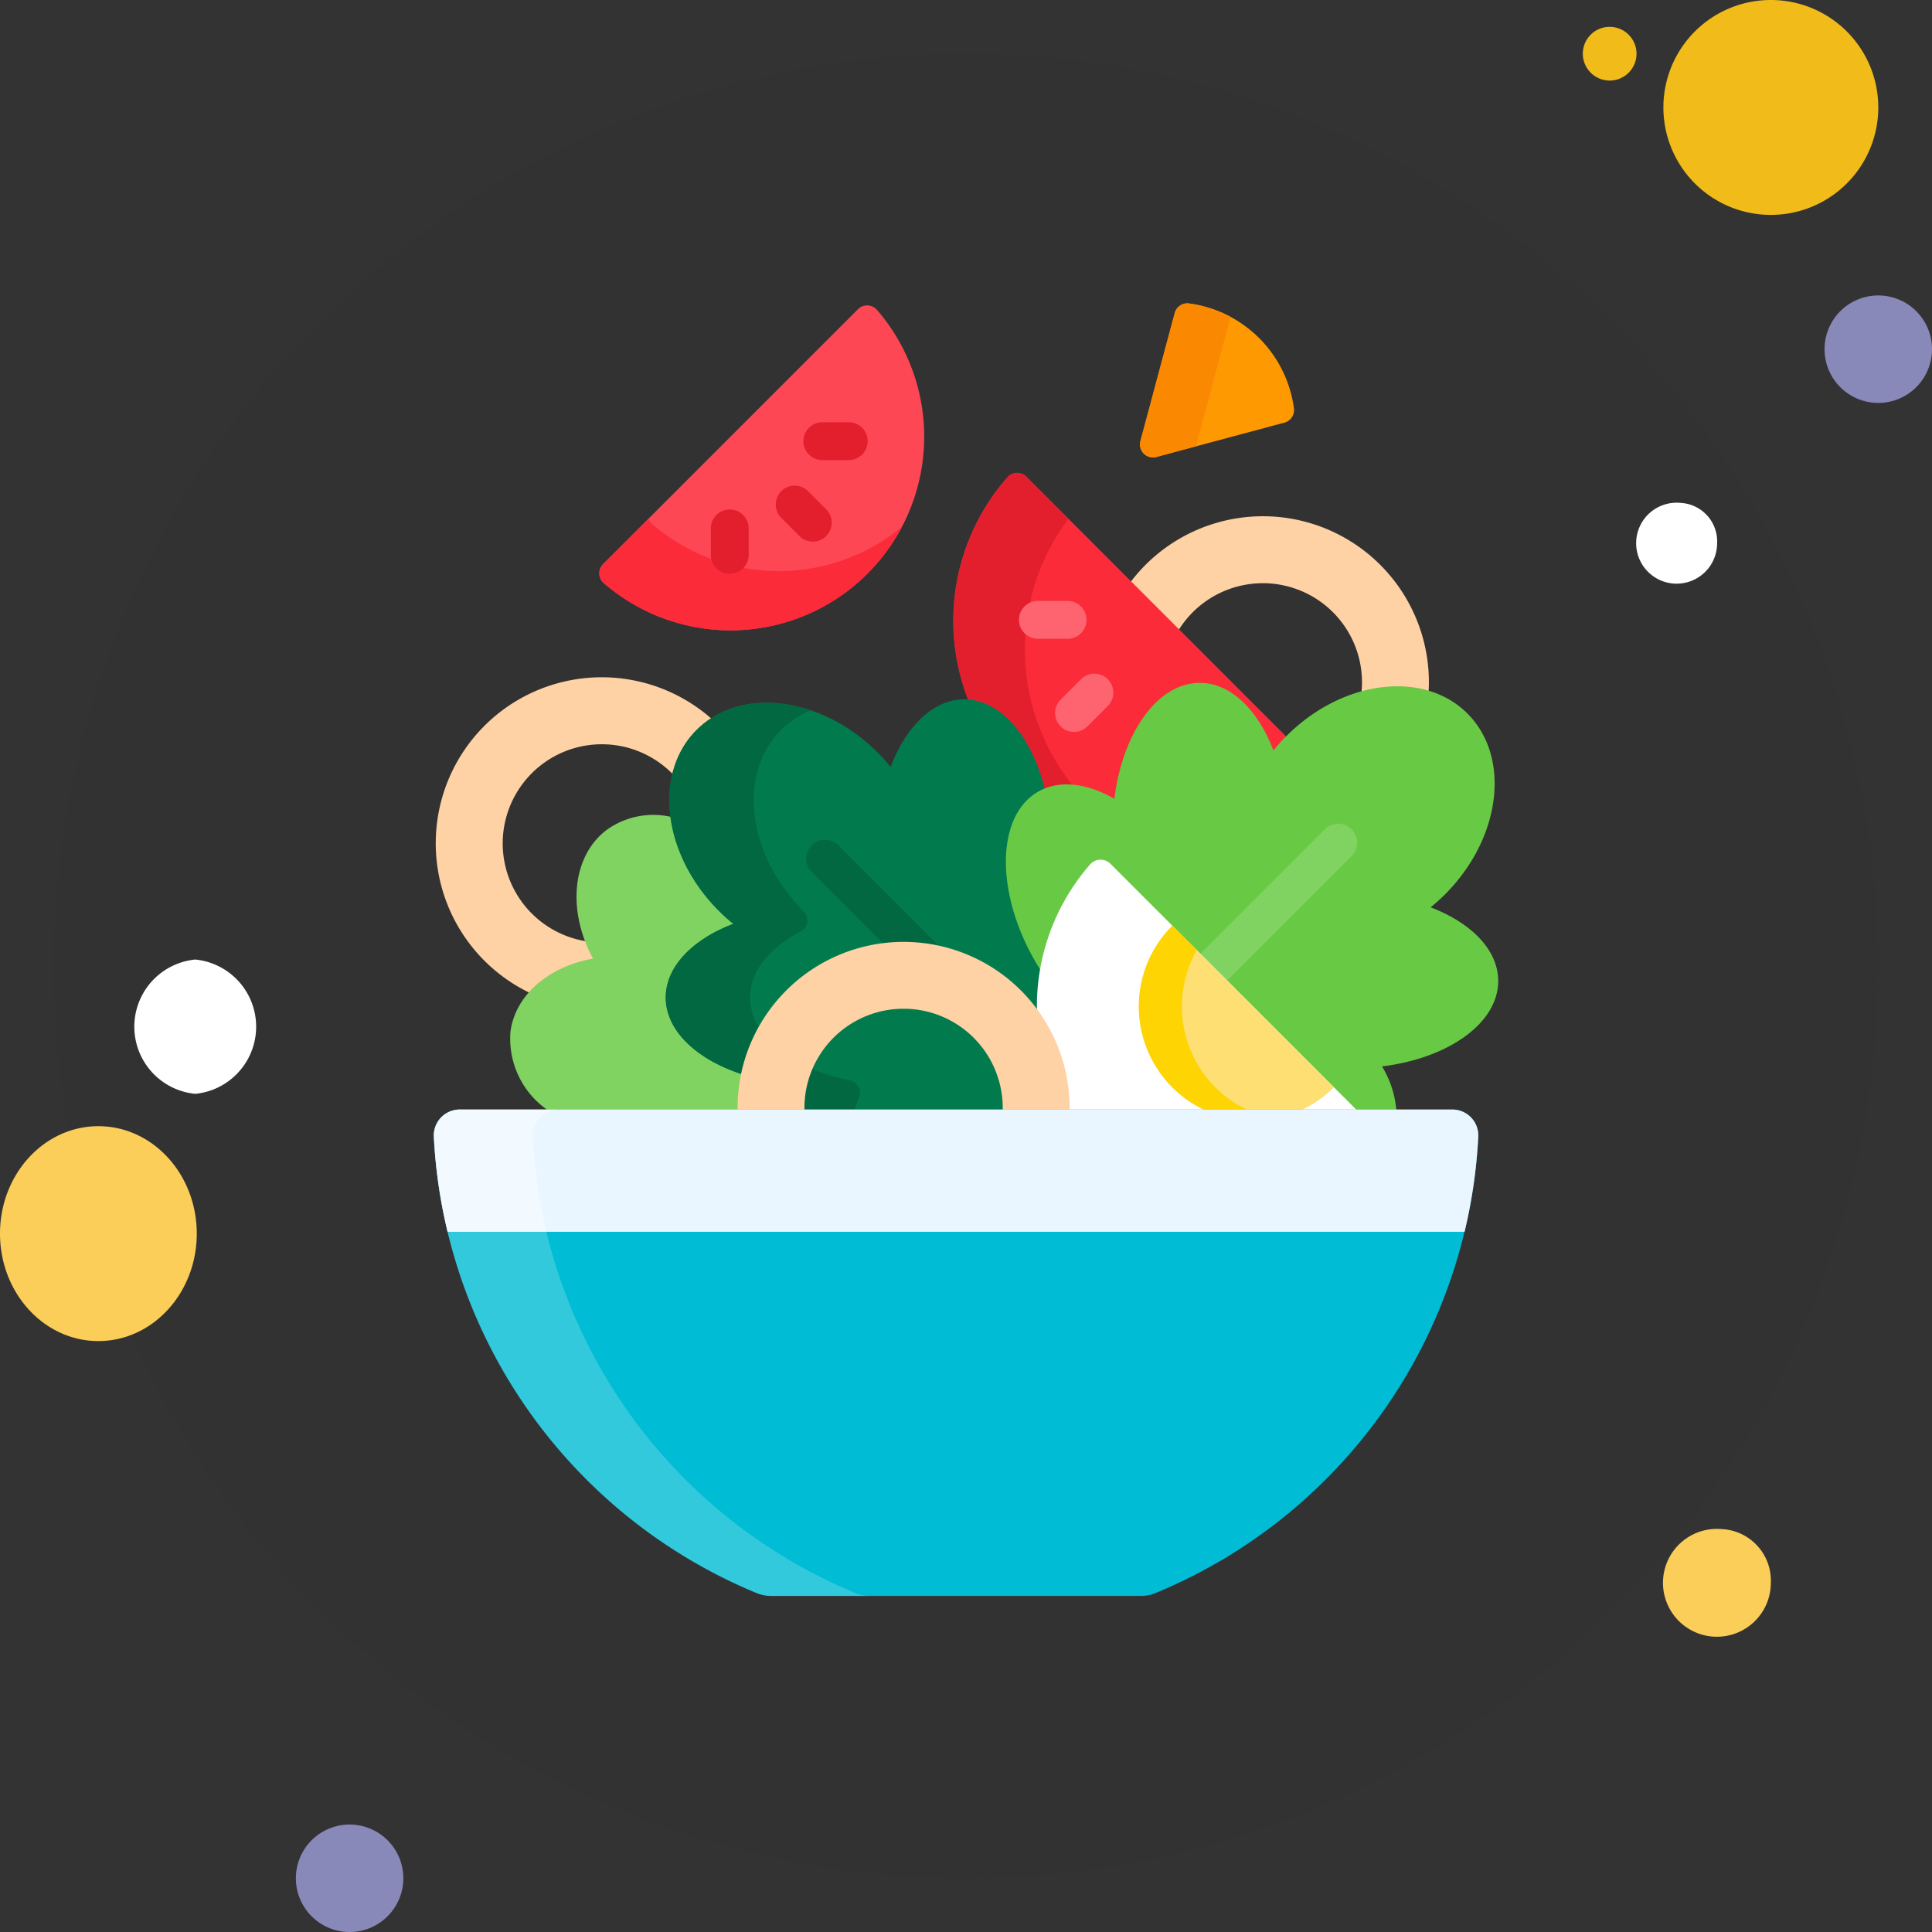 <svg xmlns="http://www.w3.org/2000/svg" width="130" height="130" viewBox="0 0 130 130">
  <rect x="0" y="0" width="130" height="130" fill="#333333" stroke="none"/>
  <g id="cat1" transform="translate(-1369.512 -3542.512)">
    <g id="icons8_ingredients" transform="translate(1369.512 3542.512)">
      <path id="Path_5569" data-name="Path 5569" d="M77.807,12a1.807,1.807,0,1,0,1.807,1.807A1.807,1.807,0,0,0,77.807,12Z" transform="translate(30.504 -10.193)" fill="#f1bc19"/>
      <path id="Path_5570" data-name="Path 5570" d="M74.385,13A61.385,61.385,0,1,0,135.77,74.385,61.385,61.385,0,0,0,74.385,13Z" transform="translate(-9.385 -9.385)" fill="#20202c" opacity="0.07"/>
      <path id="Path_5571" data-name="Path 5571" d="M86.23,11a7.23,7.23,0,1,0,7.23,7.23A7.23,7.23,0,0,0,86.23,11Z" transform="translate(32.926 -11)" fill="#f1bc19"/>
      <path id="Path_5572" data-name="Path 5572" d="M88.615,22a3.615,3.615,0,1,0,3.615,3.615A3.615,3.615,0,0,0,88.615,22Z" transform="translate(37.77 -2.119)" fill="#8889b9"/>
      <path id="Path_5573" data-name="Path 5573" d="M126.846,86.111a3.629,3.629,0,1,0,3.31,3.615A3.472,3.472,0,0,0,126.846,86.111ZM17.62,59C13.964,59,11,62.237,11,66.23s2.964,7.23,6.62,7.23,6.62-3.237,6.62-7.23S21.276,59,17.62,59Z" transform="translate(-11 16.778)" fill="#fbcd59"/>
      <path id="Path_5574" data-name="Path 5574" d="M26.615,85a3.615,3.615,0,1,0,3.615,3.615A3.615,3.615,0,0,0,26.615,85Z" transform="translate(-3.091 37.77)" fill="#8889b9"/>
      <path id="Path_5575" data-name="Path 5575" d="M20.1,62.726a4.54,4.54,0,0,0,0,9.037,4.54,4.54,0,0,0,0-9.037ZM120.046,32a2.724,2.724,0,1,0,2.458,2.711A2.594,2.594,0,0,0,120.046,32Z" transform="translate(-6.963 1.839)" fill="#fff"/>
    </g>
    <g id="svgexport-6" transform="translate(1398.702 3562.923)">
      <g id="Group_17569" data-name="Group 17569" transform="translate(0 0)">
        <g id="Group_17568" data-name="Group 17568">
          <g id="Group_17565" data-name="Group 17565" transform="translate(0 0.141)">
            <path id="Path_5676" data-name="Path 5676" d="M324.021,92.094a6.671,6.671,0,0,1,12.4,3.411,6.759,6.759,0,0,1-.047.784,8.97,8.97,0,0,1,2.421-.343,7.209,7.209,0,0,1,2.1.3c.016-.245.027-.492.027-.741a11.17,11.17,0,0,0-20.143-6.652Z" transform="translate(-273.965 -70.15)" fill="#fed2a4"/>
            <path id="Path_5677" data-name="Path 5677" d="M56.633,167.248l.231-.042L56.752,167a9.542,9.542,0,0,1-.5-1.07,6.67,6.67,0,1,1,5.828-11.147,6.015,6.015,0,0,1,1.6-2.957,5.829,5.829,0,0,1,.993-.8,11.17,11.17,0,1,0-12.24,18.4A7.312,7.312,0,0,1,56.633,167.248Z" transform="translate(-45.891 -123.13)" fill="#fed2a4"/>
            <g id="Group_17545" data-name="Group 17545" transform="translate(34.958 11.266)">
              <path id="Path_5678" data-name="Path 5678" d="M257,88.631a3.693,3.693,0,0,1,1.6-.348,6.426,6.426,0,0,1,3.128.947l.222.127.031-.254c.545-4.433,2.891-7.651,5.576-7.651,1.946,0,3.739,1.66,4.8,4.441l.105.276.186-.23a12.425,12.425,0,0,1,.842-.94L255.9,67.406a.878.878,0,0,0-1.281.046,14.616,14.616,0,0,0-2.566,15.138c2.211.225,4.143,2.624,4.951,6.041Z" transform="translate(-250.984 -67.15)" fill="#fb2b3a"/>
              <path id="Path_5679" data-name="Path 5679" d="M257,88.631a3.694,3.694,0,0,1,1.6-.348,4.616,4.616,0,0,1,.535.036,14.614,14.614,0,0,1-.406-18.075L255.9,67.406a.878.878,0,0,0-1.281.046,14.616,14.616,0,0,0-2.566,15.138C254.264,82.815,256.2,85.214,257,88.631Z" transform="translate(-250.984 -67.15)" fill="#e41f2d"/>
              <g id="Group_17544" data-name="Group 17544" transform="translate(4.417 8.616)">
                <g id="Group_17542" data-name="Group 17542" transform="translate(2.429 4.853)">
                  <path id="Path_5680" data-name="Path 5680" d="M292.562,150.4a1.274,1.274,0,0,1-.9-2.175l1.41-1.41a1.274,1.274,0,0,1,1.8,1.8l-1.41,1.41A1.27,1.27,0,0,1,292.562,150.4Z" transform="translate(-291.288 -146.437)" fill="#fe646f"/>
                </g>
                <g id="Group_17543" data-name="Group 17543">
                  <path id="Path_5681" data-name="Path 5681" d="M280.256,120.415h-1.995a1.274,1.274,0,1,1,0-2.548h1.995a1.274,1.274,0,1,1,0,2.548Z" transform="translate(-276.987 -117.867)" fill="#fe646f"/>
                </g>
              </g>
            </g>
            <g id="Group_17552" data-name="Group 17552" transform="translate(11.137)">
              <g id="Group_17546" data-name="Group 17546" transform="translate(0)">
                <path id="Path_5682" data-name="Path 5682" d="M128.8,18.876a13.033,13.033,0,0,0,.64-17.743.877.877,0,0,0-1.282-.046L111.012,18.235a.877.877,0,0,0,.046,1.282,13.033,13.033,0,0,0,17.743-.64Z" transform="translate(-110.756 -0.832)" fill="#fd4755"/>
              </g>
              <g id="Group_17547" data-name="Group 17547" transform="translate(0 14.354)">
                <path id="Path_5683" data-name="Path 5683" d="M114.3,85.677a.864.864,0,0,1-.239-.346l-3.049,3.049a.877.877,0,0,0,.046,1.282,13.035,13.035,0,0,0,20.06-3.784A13.035,13.035,0,0,1,114.3,85.677Z" transform="translate(-110.755 -85.331)" fill="#fb2b3a"/>
              </g>
              <g id="Group_17551" data-name="Group 17551" transform="translate(7.504 7.86)">
                <g id="Group_17548" data-name="Group 17548" transform="translate(4.329 4.225)">
                  <path id="Path_5684" data-name="Path 5684" d="M182.942,75.774a1.27,1.27,0,0,1-.9-.373l-1.258-1.258a1.274,1.274,0,0,1,1.8-1.8l1.258,1.258a1.274,1.274,0,0,1-.9,2.175Z" transform="translate(-180.41 -71.968)" fill="#e41f2d"/>
                </g>
                <g id="Group_17549" data-name="Group 17549" transform="translate(0 5.871)">
                  <path id="Path_5685" data-name="Path 5685" d="M156.2,85.983a1.274,1.274,0,0,1-1.274-1.274V82.93a1.274,1.274,0,1,1,2.548,0v1.779A1.274,1.274,0,0,1,156.2,85.983Z" transform="translate(-154.927 -81.656)" fill="#e41f2d"/>
                </g>
                <g id="Group_17550" data-name="Group 17550" transform="translate(6.226)">
                  <path id="Path_5686" data-name="Path 5686" d="M194.632,49.646h-1.779a1.274,1.274,0,0,1,0-2.548h1.779a1.274,1.274,0,0,1,0,2.548Z" transform="translate(-191.579 -47.098)" fill="#e41f2d"/>
                </g>
              </g>
            </g>
            <path id="Path_5687" data-name="Path 5687" d="M90.8,222.421a10.98,10.98,0,0,1,.267-2.4c-3.062-.971-5.1-2.888-5.1-5.025,0-1.945,1.659-3.738,4.438-4.8l.276-.1-.229-.186a12.361,12.361,0,0,1-.949-.853,11.011,11.011,0,0,1-3.213-6.184,5.373,5.373,0,0,0-4.472.846c-2.346,1.783-2.655,5.438-.914,8.656-2.943.53-5.213,2.405-5.554,4.906a5.842,5.842,0,0,0,2.7,5.42H90.8C90.8,222.608,90.8,222.515,90.8,222.421Z" transform="translate(-70.191 -168.425)" fill="#80d261"/>
            <g id="Group_17556" data-name="Group 17556" transform="translate(15.604 26.516)">
              <g id="Group_17553" data-name="Group 17553">
                <path id="Path_5688" data-name="Path 5688" d="M204.605,285.536c.015-.018.031-.035.046-.053,0-.076.006-.151.006-.228a6.841,6.841,0,0,0-13.682,0c0,.094.005.188.009.281Z" transform="translate(-181.815 -257.776)" fill="#017b4e"/>
                <path id="Path_5689" data-name="Path 5689" d="M153.056,173.4a11,11,0,0,1,9.182,4.952,14.524,14.524,0,0,1,.2-3.3c-.128-.2-.254-.406-.375-.616a13.457,13.457,0,0,1-1.945-6.756c.035-2.09.772-3.656,2.075-4.408a3.394,3.394,0,0,1,.4-.2c-.862-3.609-2.977-6.16-5.45-6.16-2.086,0-3.916,1.816-4.955,4.55a12.455,12.455,0,0,0-.877-.976c-3.781-3.781-9.232-4.458-12.177-1.514s-2.267,8.4,1.514,12.177a12.461,12.461,0,0,0,.962.864c-2.733,1.04-4.548,2.87-4.548,4.955,0,2.254,2.12,4.21,5.228,5.191a11.019,11.019,0,0,1,10.772-8.768Z" transform="translate(-137.055 -156.923)" fill="#017b4e"/>
              </g>
              <g id="Group_17554" data-name="Group 17554" transform="translate(0 0.23)">
                <path id="Path_5690" data-name="Path 5690" d="M195.032,304.049a13.169,13.169,0,0,1-2.524-.761,6.654,6.654,0,0,0-.532,2.724l0,0h3.4a7.03,7.03,0,0,1,.276-.8A.854.854,0,0,0,195.032,304.049Z" transform="translate(-182.646 -278.654)" fill="#026841"/>
                <path id="Path_5691" data-name="Path 5691" d="M137.056,178.1c0,2.214,2.046,4.142,5.065,5.14a11.092,11.092,0,0,1,1.185-3.165,3.829,3.829,0,0,1-.57-1.975c0-1.777,1.319-3.369,3.4-4.444a.854.854,0,0,0,.2-1.366l-.009-.009c-3.781-3.781-4.458-9.232-1.514-12.177a6.03,6.03,0,0,1,2-1.321c-2.857-.966-5.79-.573-7.684,1.321-2.944,2.944-2.267,8.4,1.514,12.177a12.5,12.5,0,0,0,.962.864C138.871,174.186,137.056,176.016,137.056,178.1Z" transform="translate(-137.056 -158.275)" fill="#026841"/>
              </g>
              <g id="Group_17555" data-name="Group 17555" transform="translate(9.487 9.474)">
                <path id="Path_5692" data-name="Path 5692" d="M198.177,219.769a10.881,10.881,0,0,1,3.847.243l-6.947-6.947a1.274,1.274,0,1,0-1.8,1.8Z" transform="translate(-192.902 -212.692)" fill="#026841"/>
              </g>
            </g>
            <g id="Group_17558" data-name="Group 17558" transform="translate(38.493 25.399)">
              <path id="Path_5693" data-name="Path 5693" d="M300.373,165.449a12.537,12.537,0,0,0,.962-.864c3.781-3.781,4.458-9.232,1.514-12.177s-8.4-2.267-12.177,1.514a12.494,12.494,0,0,0-.877.976c-1.04-2.734-2.87-4.55-4.955-4.55-2.833,0-5.2,3.348-5.745,7.8-1.842-1.058-3.707-1.3-5.141-.475-2.8,1.619-2.891,6.722-.192,11.4.154.267.315.523.48.775a14.257,14.257,0,0,1,3.344-7.169.77.77,0,0,1,.58-.264.758.758,0,0,1,.539.223l16.59,16.59h2.78a6.7,6.7,0,0,0-.973-3.075c4.461-.543,7.819-2.91,7.819-5.747C304.921,168.318,303.105,166.489,300.373,165.449Z" transform="translate(-271.793 -150.348)" fill="#68ca44"/>
              <g id="Group_17557" data-name="Group 17557" transform="translate(13.089 9.474)">
                <path id="Path_5694" data-name="Path 5694" d="M359.022,206.489a1.274,1.274,0,0,0-1.8,0l-8.377,8.377,1.8,1.8,8.377-8.377a1.274,1.274,0,0,0,0-1.8Z" transform="translate(-348.844 -206.116)" fill="#80d261"/>
              </g>
            </g>
            <g id="Group_17559" data-name="Group 17559" transform="translate(40.581 37.294)">
              <path id="Path_5695" data-name="Path 5695" d="M286.109,237.068c0,.025,0,.05,0,.075l-.006.206H305.74l-16.71-16.71a.936.936,0,0,0-1.367.049,14.511,14.511,0,0,0-3.57,10.044A10.937,10.937,0,0,1,286.109,237.068Z" transform="translate(-284.085 -220.366)" fill="#fff"/>
              <path id="Path_5696" data-name="Path 5696" d="M329.2,259.048h5.9a7.666,7.666,0,0,0,2.488-1.665l-10.877-10.877a7.693,7.693,0,0,0,2.487,12.542Z" transform="translate(-317.604 -242.065)" fill="#fedf74"/>
              <path id="Path_5697" data-name="Path 5697" d="M329.209,259.048H332.1a7.692,7.692,0,0,1-3.738-10.9l-1.641-1.641a7.689,7.689,0,0,0,2.492,12.542Z" transform="translate(-317.605 -242.065)" fill="#fed402"/>
            </g>
            <g id="Group_17560" data-name="Group 17560" transform="translate(20.435 42.825)">
              <path id="Path_5698" data-name="Path 5698" d="M170,264.379c0-.093-.007-.187-.007-.281a6.671,6.671,0,1,1,13.342,0c0,.094,0,.188-.007.281h4.5c0-.094.007-.187.007-.281a11.17,11.17,0,0,0-22.34,0c0,.094,0,.187.007.281Z" transform="translate(-165.489 -252.928)" fill="#fed2a4"/>
            </g>
            <g id="Group_17561" data-name="Group 17561" transform="translate(0 54.106)">
              <path id="Path_5699" data-name="Path 5699" d="M67.909,352.066H92.768a2.591,2.591,0,0,0,.989-.192,35.2,35.2,0,0,0,21.721-30.711,1.745,1.745,0,0,0-1.749-1.825H46.947a1.746,1.746,0,0,0-1.749,1.825,35.2,35.2,0,0,0,21.721,30.711,2.591,2.591,0,0,0,.989.192Z" transform="translate(-45.197 -319.337)" fill="#00bcd4"/>
            </g>
            <g id="Group_17562" data-name="Group 17562" transform="translate(0.924 62.336)" opacity="0.2">
              <path id="Path_5700" data-name="Path 5700" d="M57.289,367.785H50.637a35.26,35.26,0,0,0,20.8,24.306,2.591,2.591,0,0,0,.989.193h6.652a2.591,2.591,0,0,1-.989-.193,35.26,35.26,0,0,1-20.8-24.306Z" transform="translate(-50.637 -367.785)" fill="#fff"/>
            </g>
            <g id="Group_17563" data-name="Group 17563" transform="translate(0 54.106)">
              <path id="Path_5701" data-name="Path 5701" d="M113.73,319.337H46.947a1.746,1.746,0,0,0-1.749,1.825,35.155,35.155,0,0,0,.922,6.4h68.435a35.169,35.169,0,0,0,.922-6.4A1.746,1.746,0,0,0,113.73,319.337Z" transform="translate(-45.197 -319.337)" fill="#eaf6ff"/>
            </g>
            <g id="Group_17564" data-name="Group 17564" transform="translate(0 54.106)" opacity="0.4">
              <path id="Path_5702" data-name="Path 5702" d="M45.2,321.162a35.154,35.154,0,0,0,.922,6.4h6.652a35.17,35.17,0,0,1-.922-6.4,1.746,1.746,0,0,1,1.749-1.825H46.947A1.746,1.746,0,0,0,45.2,321.162Z" transform="translate(-45.197 -319.337)" fill="#fff"/>
            </g>
          </g>
          <g id="Group_17566" data-name="Group 17566" transform="translate(47.517)">
            <path id="Path_5703" data-name="Path 5703" d="M334.633,8.027a.875.875,0,0,0,.643-.958A8.22,8.22,0,0,0,328.213.007a.875.875,0,0,0-.958.642l-2.308,8.614a.875.875,0,0,0,1.072,1.072Z" transform="translate(-324.916 0.001)" fill="#fe9901"/>
          </g>
          <g id="Group_17567" data-name="Group 17567" transform="translate(47.517 0)">
            <path id="Path_5704" data-name="Path 5704" d="M328.773,9.264,331.012.909a8.2,8.2,0,0,0-2.8-.9.875.875,0,0,0-.958.642l-2.308,8.614a.875.875,0,0,0,1.072,1.072L328.75,9.6a.872.872,0,0,1,.023-.339Z" transform="translate(-324.916 0.001)" fill="#fb8801"/>
          </g>
        </g>
      </g>
    </g>
  </g>
</svg>
